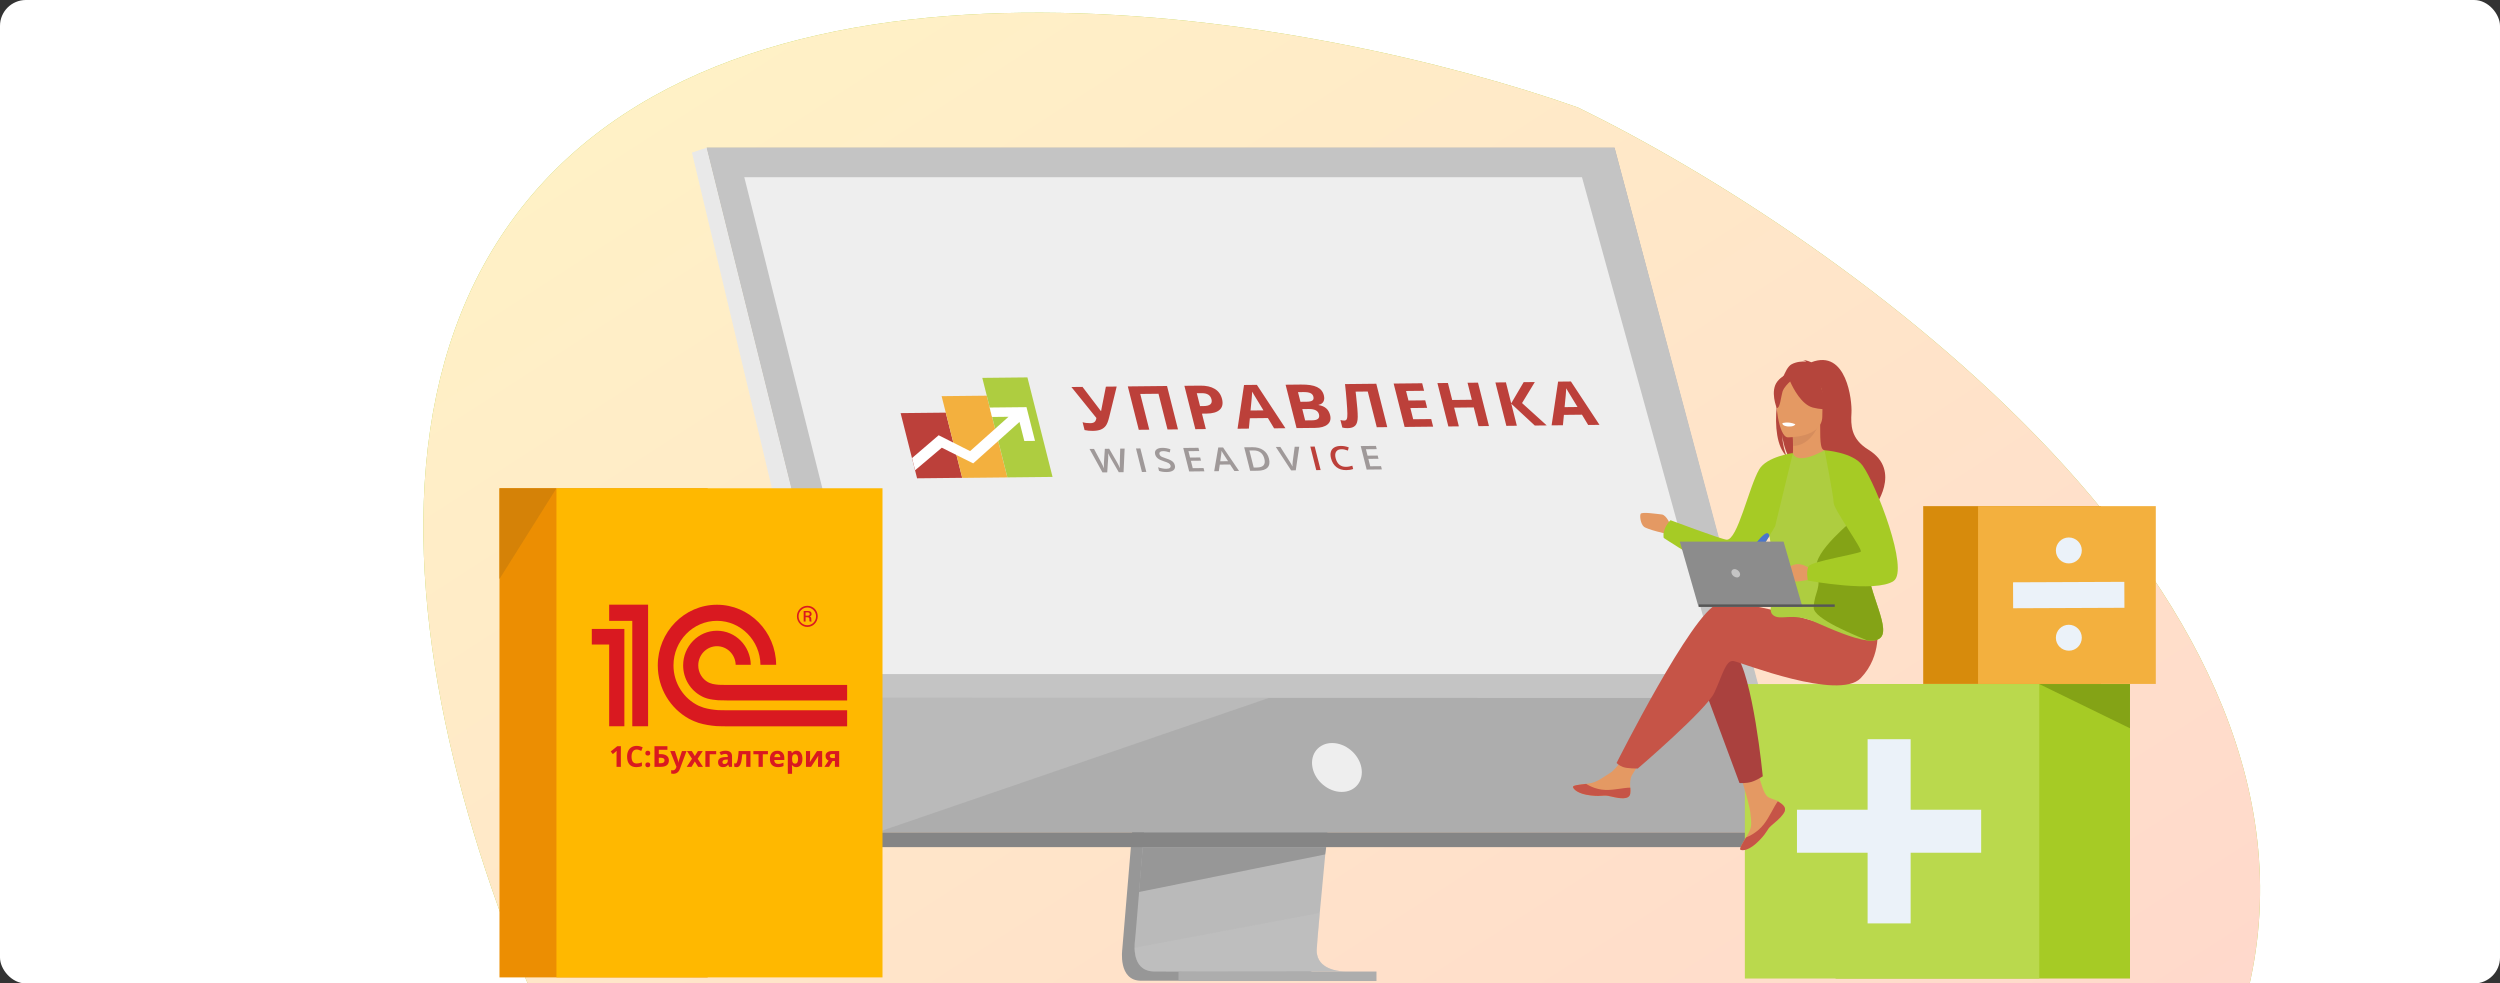 <svg width="966" height="380" viewBox="0 0 966 380" fill="none" xmlns="http://www.w3.org/2000/svg">
<rect x="0" y="0" width="966" height="380" fill="#333333" stroke="none"/>
<g clip-path="url(#clip0)">
<rect y="-0" width="966" height="380" rx="10" fill="white"/>
<path d="M523.412 527.472C408.378 653.135 299.079 552.35 258.809 486.249C202.272 398.626 111.665 194.754 201.53 80.249C291.396 -34.255 511.098 6.727 609.716 41.53C712.423 91.689 907.874 230.665 868.019 385.299C818.2 578.591 667.204 370.393 523.412 527.472Z" fill="#AECD40"/>
<path d="M523.412 527.472C408.378 653.135 299.079 552.35 258.809 486.249C202.272 398.626 111.665 194.754 201.53 80.249C291.396 -34.255 511.098 6.727 609.716 41.53C712.423 91.689 907.874 230.665 868.019 385.299C818.2 578.591 667.204 370.393 523.412 527.472Z" fill="url(#paint0_linear)"/>
<path d="M450.515 166.212L433.651 366.794C433.651 366.794 431.9 378.961 440.931 378.961C455.814 379.007 514.929 378.961 514.929 378.961C514.929 378.961 503.732 376.426 503.871 370.757C504.009 364.028 523.591 164.323 523.591 164.323L450.515 166.212Z" fill="#979797"/>
<path d="M519.721 375.367C516.818 375.367 460.329 375.551 445.861 375.367C439.549 375.274 438.443 369.744 438.397 366.195C438.351 364.49 438.581 363.199 438.581 363.199L439.042 357.991L440.148 344.717L441.115 332.964L442.405 317.893L443.465 305.172L455.445 162.618L528.521 160.728C528.521 160.728 520.273 244.334 514.468 305.172C513.823 311.948 513.178 318.446 512.625 324.53C512.441 326.466 512.256 328.355 512.072 330.199C511.519 335.96 511.058 341.26 510.598 345.915C510.367 348.358 510.183 350.663 509.953 352.737C509.215 360.941 508.755 366.195 508.755 367.163C508.755 367.762 508.801 368.269 508.893 368.776C510.091 375.136 518.615 375.367 519.721 375.367Z" fill="#BABABA"/>
<path d="M623.852 57.073H273.077L314.131 222.119L319.752 244.749L338.919 321.626H694.348L623.852 57.073Z" fill="#ADADAD"/>
<path d="M273.077 57.073L267.364 58.963L331.317 327.342L338.919 321.626L273.077 57.073Z" fill="#E9E9E9"/>
<path d="M331.317 327.341H684.626L694.348 321.626H338.919L331.317 327.341Z" fill="#858585"/>
<path d="M455.381 379.054H531.867V375.413H455.381V379.054Z" fill="#ADADAD"/>
<path d="M512.441 327.341L512.026 330.153L440.102 344.671L441.069 332.918L441.576 327.341H512.441Z" fill="#979797"/>
<path opacity="0.4" d="M519.721 375.367C516.818 375.367 460.329 375.551 445.861 375.367C439.549 375.274 438.443 369.744 438.397 366.195L509.999 352.737C509.261 360.941 508.801 366.195 508.801 367.163C508.801 367.762 508.847 368.269 508.939 368.776C510.091 375.136 518.615 375.367 519.721 375.367Z" fill="#C4C4C4"/>
<path opacity="0.4" d="M490.417 269.637L338.919 321.626L325.972 269.637H490.417Z" fill="#CDCDCD"/>
<path d="M623.852 57.073H273.077L325.926 269.637L680.756 269.683L623.852 57.073Z" fill="#C4C4C4"/>
<path d="M526.033 296.554C525.019 291.346 519.951 287.105 514.744 287.105C509.538 287.105 506.128 291.346 507.142 296.554C508.155 301.762 513.224 306.002 518.43 306.002C523.683 306.002 527.047 301.762 526.033 296.554Z" fill="#EEEEEE"/>
<path d="M664.214 260.466H335.786L298.557 112.242L295.746 100.904L293.304 91.179L287.591 68.457H611.273L617.54 91.179L620.212 100.904L623.345 112.242L664.214 260.466Z" fill="#EEEEEE"/>
<g clip-path="url(#clip1)">
<path d="M273.451 188.668H193V377.668H273.451V188.668Z" fill="#EC8E02"/>
<path d="M341 188.668H215.01V377.668H341V188.668Z" fill="#FFB800"/>
<path d="M215.01 188.668L193 223.724V188.668H215.01Z" fill="#D58207"/>
<g clip-path="url(#clip2)">
<path fill-rule="evenodd" clip-rule="evenodd" d="M228.672 243.03V249.049H235.381V280.629H241.255V243.03H228.672ZM250.423 280.629H244.313V239.9H235.381V233.638H250.423V280.629ZM281.012 264.669C280.573 264.669 278.263 264.653 277.835 264.613C277.113 264.551 276.065 264.441 275.392 264.281C274.632 264.072 273.919 263.799 273.596 263.617C271.341 262.367 269.805 259.922 269.805 257.106C269.805 253.011 273.042 249.694 277.041 249.694C280.956 249.694 284.138 252.886 284.265 256.867H290.098C289.975 249.583 284.181 243.715 277.041 243.715C269.821 243.715 263.968 249.713 263.968 257.106C263.968 262.323 266.885 266.83 271.135 269.037C271.787 269.429 273.019 269.842 273.37 269.935C274.568 270.26 276.181 270.48 277.487 270.58C277.974 270.62 280.339 270.638 280.84 270.641V270.647H327.334V264.669H281.012ZM277.487 274.394C275.672 274.271 273.572 273.949 271.92 273.454C271.611 273.363 270.328 272.883 270.001 272.728C264.245 269.993 260.234 264.026 260.234 257.106C260.234 247.614 267.772 239.888 277.041 239.888C286.226 239.888 293.712 247.484 293.839 256.867H299.909C299.784 244.056 289.574 233.672 277.041 233.672C264.429 233.672 254.167 244.186 254.167 257.106C254.167 266.018 259.054 273.767 266.216 277.73C267.509 278.43 269.365 279.154 269.994 279.347C272.037 279.974 274.538 280.386 276.771 280.562C277.528 280.619 280.17 280.65 280.943 280.653H327.334V274.452H281.012C280.457 274.452 278.03 274.434 277.487 274.394Z" fill="#D91920"/>
<path fill-rule="evenodd" clip-rule="evenodd" d="M311.949 241.589C310.13 241.589 308.565 240.127 308.565 238.128C308.565 236.232 310.13 234.731 311.949 234.731C313.768 234.731 315.327 236.232 315.327 238.128C315.327 240.127 313.768 241.589 311.949 241.589ZM311.949 234.074C309.747 234.074 307.926 235.872 307.926 238.128C307.926 240.385 309.747 242.254 311.949 242.254C314.218 242.254 315.973 240.385 315.973 238.128C315.973 235.872 314.218 234.074 311.949 234.074Z" fill="#D91920"/>
<path fill-rule="evenodd" clip-rule="evenodd" d="M312.139 237.901H311.277V236.625H312.014C312.526 236.625 312.875 236.788 312.875 237.279C312.875 237.538 312.749 237.901 312.139 237.901ZM313.481 239.241C313.481 238.783 313.419 238.359 312.907 238.196C313.546 237.966 313.607 237.538 313.607 237.279C313.607 236.232 312.682 236.1 312.299 236.1H310.543V240.157H311.277V238.488H311.852C312.682 238.488 312.749 238.881 312.749 239.241C312.749 239.93 312.749 240.062 312.907 240.157H313.641C313.481 239.995 313.546 239.865 313.481 239.241Z" fill="#D91920"/>
<path d="M239.905 296.314H238.233V291.69L238.249 290.93L238.276 290.1C237.998 290.38 237.805 290.564 237.697 290.652L236.787 291.39L235.981 290.373L238.53 288.323H239.905V296.314ZM246.017 289.619C245.385 289.619 244.896 289.859 244.55 290.34C244.203 290.818 244.03 291.484 244.03 292.341C244.03 294.122 244.692 295.013 246.017 295.013C246.572 295.013 247.245 294.873 248.036 294.592V296.013C247.386 296.287 246.661 296.423 245.86 296.423C244.709 296.423 243.828 296.072 243.218 295.369C242.608 294.662 242.303 293.649 242.303 292.33C242.303 291.499 242.453 290.772 242.753 290.149C243.052 289.522 243.482 289.043 244.041 288.712C244.604 288.376 245.263 288.209 246.017 288.209C246.785 288.209 247.558 288.396 248.334 288.772L247.792 290.149C247.496 290.007 247.199 289.883 246.899 289.777C246.599 289.672 246.305 289.619 246.017 289.619ZM249.362 295.533C249.362 295.226 249.443 294.995 249.606 294.838C249.768 294.682 250.004 294.603 250.315 294.603C250.614 294.603 250.845 294.683 251.008 294.844C251.174 295.004 251.257 295.234 251.257 295.533C251.257 295.82 251.174 296.048 251.008 296.216C250.842 296.38 250.611 296.462 250.315 296.462C250.012 296.462 249.777 296.381 249.611 296.221C249.445 296.057 249.362 295.828 249.362 295.533ZM249.362 291.018C249.362 290.712 249.443 290.481 249.606 290.324C249.768 290.167 250.004 290.089 250.315 290.089C250.614 290.089 250.845 290.169 251.008 290.329C251.174 290.49 251.257 290.719 251.257 291.018C251.257 291.313 251.172 291.543 251.002 291.707C250.836 291.867 250.607 291.947 250.315 291.947C250.012 291.947 249.777 291.867 249.611 291.707C249.445 291.546 249.362 291.317 249.362 291.018ZM254.564 291.39H255.225C256.257 291.39 257.054 291.601 257.617 292.024C258.18 292.446 258.462 293.044 258.462 293.816C258.462 295.481 257.372 296.314 255.192 296.314H252.886V288.323H257.888V289.723H254.564V291.39ZM254.564 294.926H255.127C255.694 294.926 256.109 294.835 256.372 294.652C256.636 294.467 256.767 294.188 256.767 293.816C256.767 293.448 256.634 293.184 256.367 293.024C256.1 292.86 255.641 292.778 254.992 292.778H254.564V294.926ZM258.97 290.204H260.778L261.921 293.641C262.018 293.94 262.085 294.294 262.121 294.702H262.153C262.193 294.326 262.271 293.973 262.386 293.641L263.507 290.204H265.277L262.716 297.096C262.482 297.733 262.146 298.21 261.709 298.527C261.276 298.844 260.769 299.003 260.188 299.003C259.903 299.003 259.624 298.972 259.349 298.91V297.587C259.548 297.635 259.764 297.659 259.999 297.659C260.291 297.659 260.546 297.567 260.762 297.385C260.982 297.207 261.154 296.935 261.276 296.571L261.374 296.27L258.97 290.204ZM267.388 293.193L265.439 290.204H267.312L268.487 292.149L269.672 290.204H271.545L269.575 293.193L271.637 296.314H269.759L268.487 294.221L267.209 296.314H265.336L267.388 293.193ZM276.736 290.204V291.455H274.208V296.314H272.557V290.204H276.736ZM281.706 296.314L281.386 295.483H281.343C281.065 295.837 280.778 296.083 280.482 296.221C280.19 296.356 279.807 296.423 279.335 296.423C278.754 296.423 278.295 296.256 277.96 295.92C277.628 295.585 277.462 295.108 277.462 294.489C277.462 293.84 277.685 293.363 278.133 293.057C278.584 292.747 279.262 292.576 280.168 292.543L281.218 292.51V292.242C281.218 291.623 280.904 291.313 280.277 291.313C279.793 291.313 279.225 291.461 278.571 291.756L278.025 290.63C278.721 290.262 279.493 290.078 280.342 290.078C281.153 290.078 281.776 290.256 282.209 290.614C282.642 290.971 282.859 291.514 282.859 292.242V296.314H281.706ZM281.218 293.483L280.58 293.505C280.1 293.519 279.743 293.607 279.508 293.767C279.273 293.927 279.156 294.172 279.156 294.499C279.156 294.969 279.423 295.205 279.957 295.205C280.34 295.205 280.645 295.093 280.872 294.871C281.103 294.649 281.218 294.354 281.218 293.986V293.483ZM289.982 296.314H288.331V291.455H286.81C286.695 292.822 286.554 293.842 286.388 294.516C286.222 295.186 286 295.673 285.722 295.975C285.448 296.274 285.087 296.423 284.64 296.423C284.257 296.423 283.943 296.365 283.698 296.248V294.915C283.875 294.988 284.051 295.024 284.228 295.024C284.434 295.024 284.605 294.875 284.742 294.576C284.883 294.277 285.008 293.78 285.116 293.084C285.228 292.384 285.323 291.424 285.403 290.204H289.982V296.314ZM296.727 290.204V291.455H294.746V296.314H293.095V291.455H291.108V290.204H296.727ZM300.365 291.275C300.015 291.275 299.74 291.388 299.542 291.614C299.343 291.836 299.23 292.153 299.201 292.565H301.518C301.511 292.153 301.404 291.836 301.198 291.614C300.993 291.388 300.715 291.275 300.365 291.275ZM300.598 296.423C299.623 296.423 298.862 296.152 298.313 295.609C297.765 295.066 297.49 294.297 297.49 293.303C297.49 292.279 297.743 291.488 298.248 290.93C298.757 290.369 299.459 290.089 300.354 290.089C301.209 290.089 301.875 290.335 302.351 290.827C302.828 291.319 303.066 291.998 303.066 292.865V293.674H299.163C299.181 294.148 299.32 294.518 299.58 294.784C299.84 295.05 300.204 295.183 300.673 295.183C301.038 295.183 301.382 295.144 301.707 295.068C302.032 294.991 302.371 294.869 302.725 294.702V295.992C302.436 296.137 302.128 296.245 301.799 296.314C301.471 296.387 301.07 296.423 300.598 296.423ZM307.732 296.423C307.021 296.423 306.464 296.163 306.059 295.642H305.973C306.031 296.152 306.059 296.447 306.059 296.527V299.003H304.408V290.204H305.751L305.984 290.996H306.059C306.446 290.391 307.018 290.089 307.775 290.089C308.49 290.089 309.049 290.368 309.453 290.925C309.858 291.483 310.06 292.257 310.06 293.248C310.06 293.9 309.964 294.467 309.773 294.948C309.585 295.429 309.316 295.795 308.966 296.046C308.616 296.298 308.205 296.423 307.732 296.423ZM307.245 291.422C306.837 291.422 306.539 291.55 306.352 291.805C306.164 292.056 306.067 292.474 306.059 293.057V293.237C306.059 293.893 306.155 294.363 306.346 294.647C306.541 294.931 306.848 295.073 307.267 295.073C308.006 295.073 308.376 294.458 308.376 293.226C308.376 292.625 308.284 292.175 308.1 291.876C307.92 291.574 307.635 291.422 307.245 291.422ZM313.021 290.204V292.619C313.021 292.874 312.979 293.497 312.896 294.489L315.689 290.204H317.676V296.314H316.079V293.876C316.079 293.443 316.115 292.831 316.187 292.04L313.405 296.314H311.424V290.204H313.021ZM320.334 296.314H318.548L320.177 293.898C319.787 293.734 319.491 293.497 319.289 293.188C319.091 292.878 318.991 292.514 318.991 292.095C318.991 291.504 319.21 291.042 319.646 290.706C320.087 290.371 320.686 290.204 321.444 290.204H324.258V296.314H322.607V294.04H321.698L320.334 296.314ZM320.61 292.106C320.61 292.361 320.709 292.561 320.908 292.707C321.106 292.849 321.366 292.92 321.687 292.92H322.607V291.379H321.476C321.205 291.379 320.993 291.446 320.837 291.581C320.686 291.712 320.61 291.887 320.61 292.106Z" fill="#D91920"/>
</g>
</g>
<path d="M811.801 195.575H743.122V264.274H811.801V195.575Z" fill="#D78B0C"/>
<path d="M833 195.575H764.321V264.274H833V195.575Z" fill="#F3B03E"/>
<path d="M799.376 241.405C796.605 241.405 794.388 243.669 794.388 246.441C794.388 249.213 796.651 251.431 799.423 251.431C802.194 251.431 804.411 249.167 804.411 246.395C804.411 243.669 802.148 241.405 799.376 241.405Z" fill="#EBF2F9"/>
<path d="M799.423 217.705C802.194 217.705 804.411 215.441 804.411 212.669C804.411 209.897 802.148 207.679 799.376 207.679C796.605 207.679 794.388 209.943 794.388 212.715C794.388 215.487 796.651 217.751 799.423 217.705Z" fill="#EBF2F9"/>
<path d="M820.837 224.824L777.838 225.003L777.879 235.028L820.879 234.85L820.837 224.824Z" fill="#EBF2F9"/>
<path d="M709.276 378.093H823.032V264.302H709.276V378.093Z" fill="#A6CB25"/>
<path d="M787.968 264.321H674.211V378.111H787.968V264.321Z" fill="#BAD94D"/>
<path d="M765.522 312.876H738.272V285.618H721.645V312.876H694.349V329.508H721.645V356.813H738.272V329.508H765.522V312.876Z" fill="#EBF2F9"/>
<path d="M787.968 264.32L823.024 281.414V264.32H787.968Z" fill="#84A316"/>
<path d="M689.222 311.379C689.776 312.026 689.869 312.765 689.591 313.55C689.083 314.982 687.328 316.599 685.342 318.216C685.065 318.401 684.88 318.632 684.65 318.771C684.603 318.817 684.557 318.863 684.511 318.909C684.465 318.956 684.419 319.002 684.372 319.002C682.479 320.711 683.218 321.127 679.846 324.638C676.013 328.611 673.38 328.704 672.595 328.334C671.948 328.011 673.241 325.886 674.673 323.529C674.766 323.437 674.812 323.298 674.904 323.16C675.089 322.836 675.274 322.513 675.458 322.19C677.121 319.325 676.705 317.985 676.29 313.735C675.966 310.27 670.886 294.377 670.886 294.377L678.23 293.13C678.23 293.13 680.447 305.789 682.894 307.729C684.188 308.792 685.666 308.792 686.913 309.531C687.005 309.577 687.097 309.623 687.19 309.716C687.929 310.224 688.622 310.686 689.222 311.379Z" fill="#E49963"/>
<path d="M689.222 311.379C689.776 312.025 689.869 312.765 689.592 313.55C688.945 314.982 687.282 316.599 685.342 318.216C685.112 318.447 684.881 318.632 684.65 318.817C684.603 318.863 684.557 318.909 684.511 318.955C684.465 319.002 684.419 319.048 684.373 319.048C682.479 320.757 683.218 321.173 679.846 324.684C676.013 328.657 673.38 328.75 672.595 328.38C671.948 328.057 673.242 325.932 674.673 323.575C675.412 323.298 678.876 321.912 681.509 318.54C683.818 315.583 685.342 311.794 686.959 309.623C687.051 309.669 687.144 309.715 687.236 309.808C687.929 310.224 688.622 310.686 689.222 311.379Z" fill="#C65447"/>
<path d="M629.873 306.759C629.411 309.022 626.178 308.653 622.575 307.775C618.973 306.897 619.804 307.96 614.677 307.359C609.551 306.805 607.98 304.864 607.796 304.125C607.657 303.432 610.197 303.201 612.922 302.878C613.246 302.832 613.615 302.785 613.938 302.739C617.033 302.37 619.296 300.383 622.067 298.72C624.7 297.195 628.672 290.866 628.672 290.866L635.738 291.42C635.738 291.42 632.043 297.057 630.612 299.505C629.78 300.937 629.826 302.832 629.919 304.31C630.011 305.142 630.057 305.973 629.873 306.759Z" fill="#E49963"/>
<path d="M622.575 307.775C618.973 306.897 619.804 307.96 614.677 307.359C609.551 306.805 607.98 304.864 607.796 304.125C607.657 303.432 610.197 303.201 612.922 302.878L612.968 302.924C612.968 302.924 616.063 305.095 620.358 305.234C623.868 305.326 627.563 304.31 629.965 304.356C630.011 305.141 630.057 305.973 629.919 306.758C629.457 309.022 626.224 308.653 622.575 307.775Z" fill="#C65447"/>
<path d="M645.622 203.086C645.622 203.086 643.959 198.974 642.112 198.789C640.264 198.604 634.399 197.68 633.937 198.558C633.521 199.39 633.937 202.439 635.184 203.502C636.431 204.61 644.283 206.366 644.283 206.366L645.622 203.086Z" fill="#E49963"/>
<path d="M656.938 261.621L672.133 302.554C672.133 302.554 674.489 302.785 676.705 302.139C678.784 301.538 681.139 299.967 681.139 299.967C681.139 299.967 677.352 260.651 670.47 252.474C663.542 244.342 656.938 261.621 656.938 261.621Z" fill="#AA413E"/>
<path d="M717.118 245.035C717.118 245.035 673.426 230.251 663.681 233.393C653.936 236.535 624.654 294.793 624.654 294.793C624.654 294.793 625.3 295.671 627.101 296.364C628.764 297.01 632.829 296.964 632.829 296.964C632.829 296.964 659.247 274.326 662.388 267.72C665.528 261.113 666.775 254.83 669.916 255.43C673.057 256.077 710.468 270.861 718.966 262.037C727.464 253.213 725.247 241.801 725.247 241.801L717.118 245.035Z" fill="#C65447"/>
<path d="M690.377 176.29C689.684 174.858 688.899 172.27 688.529 167.743C688.575 168.205 689.361 173.934 691.578 177.214C700.676 183.174 718.089 203.132 717.765 206.874C717.765 206.874 723.908 196.479 724 196.387C724 196.387 735.316 181.972 721.922 173.749C715.086 169.545 715.133 164.185 715.41 159.519C715.687 154.853 713.562 134.71 699.891 139.977C699.891 139.977 697.72 139.006 696.704 139.145C696.704 139.145 697.489 139.284 697.905 139.699C696.335 139.607 694.072 139.746 692.178 140.808C687.19 143.673 682.71 169.175 690.377 176.29Z" fill="#B5453C"/>
<path d="M692.132 177.491C692.086 177.491 696.519 179.801 699.845 178.923C702.985 178.045 705.018 173.98 704.971 173.98C703.632 173.702 703.263 171.901 703.309 164.047L702.708 164.185L692.594 166.172C692.594 166.172 692.824 169.36 692.824 172.363C692.871 174.811 692.732 177.214 692.132 177.491Z" fill="#E49963"/>
<path d="M692.64 166.126C692.64 166.126 692.871 169.314 692.871 172.317C698.505 172.178 701.508 167.004 702.755 164.139L692.64 166.126Z" fill="#D68D5D"/>
<path d="M703.771 163.03C703.771 163.03 706.726 158.364 707.465 154.345C707.974 151.48 706.496 140.901 695.873 142.425C695.873 142.425 692.778 142.749 689.869 144.689C687.559 146.26 684.234 149.632 687.929 158.872L688.899 162.014L703.771 163.03Z" fill="#B5453C"/>
<path d="M690.746 168.99C690.746 168.99 704.14 169.221 704.14 160.859C704.14 152.543 705.895 146.953 697.351 146.445C688.806 145.936 687.144 149.124 686.451 151.896C685.758 154.715 687.236 168.713 690.746 168.99Z" fill="#E49963"/>
<path d="M703.355 148.015C703.355 148.015 694.21 141.778 691.346 146.075C690.469 145.336 688.899 144.781 686.866 147.276C683.772 151.018 686.543 157.671 686.543 157.671C687.836 157.81 688.113 153.467 688.76 151.342C689.268 149.725 690.931 148.108 691.716 147.415C692.871 150.048 696.104 156.331 700.491 157.486C706.126 158.918 708.528 157.44 708.528 157.44C708.528 157.44 704.232 153.975 703.355 148.015Z" fill="#B5453C"/>
<path d="M727.372 245.266C726.633 247.253 724.416 247.807 721.46 247.438C715.825 246.791 707.419 243.003 701.369 240.369C692.132 236.35 687.929 240.138 685.019 237.597C682.063 235.056 688.391 229.374 682.941 203.086C681.093 194.169 692.778 175.042 692.778 175.042C692.778 175.042 693.61 180.217 705.018 173.934C705.064 173.887 709.821 180.217 714.07 188.302C718.735 197.172 723.261 207.937 721.922 213.435C719.382 224.014 729.45 239.491 727.372 245.266Z" fill="#AECD40"/>
<path d="M692.778 175.042L685.897 203.409C685.897 203.409 685.019 204.934 683.68 207.105C680.493 212.233 674.673 220.919 670.932 221.797C669.085 222.212 665.159 220.688 660.817 218.516C652.596 214.358 642.851 207.844 642.851 207.844C642.204 204.056 645.484 201.007 645.484 201.007C645.484 201.007 665.205 208.399 667.145 208.537C671.394 208.861 675.736 188.255 679.754 181.372C682.617 176.428 692.778 175.042 692.778 175.042Z" fill="#A6CB25"/>
<path d="M693.702 163.908C693.702 163.908 693.471 164.971 690.838 164.786C690.838 164.786 688.621 164.648 688.714 163.493C688.668 163.539 690.838 162.707 693.702 163.908Z" fill="white"/>
<path d="M727.372 245.266C726.633 247.253 724.416 247.807 721.46 247.438C717.534 245.728 700.63 239.168 700.815 234.733C701.092 228.172 704.048 227.941 701.969 219.856C700.307 213.342 715.918 201.238 718.412 198.604C723.076 207.475 723.215 207.891 721.922 213.435C719.382 224.014 729.45 239.491 727.372 245.266Z" fill="#84A316"/>
<path d="M683.68 207.152C680.493 212.28 674.673 220.965 670.932 221.843C669.085 222.259 665.159 220.734 660.817 218.563C664.004 219.395 667.099 219.348 670.055 219.071C673.288 218.748 674.258 214.775 679.384 208.815C682.664 204.888 683.495 205.858 683.68 207.152Z" fill="#4A75CB"/>
<path d="M699.337 219.718C699.337 219.718 696.519 217.5 693.841 218.055C691.162 218.563 689.869 220.411 689.961 221.242C690.053 222.074 691.485 224.43 693.517 224.661C695.549 224.892 701.369 223.414 701.369 223.414L699.337 219.718Z" fill="#E49963"/>
<path d="M705.018 173.98C705.018 173.98 715.918 174.673 719.705 179.893C725.016 187.285 737.764 220.272 731.713 224.476C724.924 229.235 698.552 224.338 698.552 224.338C698.552 224.338 697.766 220.596 698.875 218.748C699.983 216.946 718.181 213.989 719.012 213.157C719.843 212.326 708.528 196.803 708.528 194.262C708.482 191.767 705.018 173.98 705.018 173.98Z" fill="#A6CB25"/>
<path d="M696.473 234.548H656.337L649.086 209.277H689.176L696.473 234.548Z" fill="#8C8C8C"/>
<path d="M708.943 233.531H656.476V234.502H708.943V233.531Z" fill="#565656"/>
<path d="M669.085 221.52C668.808 220.642 669.362 219.903 670.239 219.903C671.117 219.903 672.041 220.642 672.318 221.52C672.549 222.397 672.041 223.137 671.163 223.137C670.239 223.09 669.316 222.397 669.085 221.52Z" fill="#C4C4C4"/>
<g clip-path="url(#clip3)">
<path d="M365.437 159.442L347.995 159.629L354.353 184.82L371.795 184.633L365.437 159.442Z" fill="#BC403A"/>
<path d="M381.281 152.888L363.839 153.075L371.811 184.659L389.254 184.472L381.281 152.888Z" fill="#F3B03E"/>
<path d="M396.998 145.825L379.555 146.012L389.262 184.466L406.704 184.279L396.998 145.825Z" fill="#AECD40"/>
<path d="M431.492 149.355L428.566 161.274C428.201 162.773 427.772 163.851 427.282 164.507C426.8 165.164 426.154 165.658 425.345 165.988C424.534 166.311 423.491 166.48 422.216 166.493C421.125 166.505 420.079 166.401 419.079 166.182L418.309 163.132C419.147 163.399 420.137 163.526 421.281 163.514C422.005 163.506 422.553 163.355 422.925 163.059C423.295 162.757 423.537 162.24 423.65 161.511L413.986 149.542L418.281 149.496L425.353 158.791L425.484 158.789L425.575 158.214L427.315 149.4L431.492 149.355ZM455.172 165.91L451.126 165.953L447.642 152.148L440.597 152.223L444.082 166.029L440.023 166.072L435.791 149.309L450.94 149.146L455.172 165.91ZM463.699 156.919L465.035 156.905C466.283 156.892 467.163 156.668 467.675 156.233C468.184 155.791 468.335 155.157 468.127 154.331C467.917 153.498 467.499 152.885 466.875 152.493C466.26 152.101 465.398 151.911 464.289 151.923L462.443 151.943L463.699 156.919ZM472.193 154.161C472.649 155.965 472.351 157.352 471.3 158.321C470.258 159.29 468.55 159.788 466.176 159.813L464.434 159.832L465.939 165.794L461.88 165.838L457.649 149.074L463.764 149.009C466.086 148.984 467.96 149.404 469.386 150.271C470.82 151.129 471.755 152.426 472.193 154.161ZM492.314 165.512L489.919 161.536L482.94 161.611L482.56 165.616L478.186 165.663L480.694 148.758L485.656 148.705L496.688 165.465L492.314 165.512ZM488.198 158.565C486.002 154.963 484.761 152.926 484.476 152.454C484.199 151.982 483.991 151.609 483.852 151.334C483.81 152.316 483.597 154.744 483.209 158.619L488.198 158.565ZM496.755 148.655L502.713 148.591C505.428 148.562 507.482 148.881 508.876 149.548C510.276 150.208 511.163 151.275 511.535 152.75C511.788 153.752 511.725 154.576 511.346 155.224C510.975 155.872 510.361 156.266 509.503 156.405L509.532 156.52C510.806 156.744 511.79 157.178 512.487 157.822C513.192 158.466 513.681 159.327 513.953 160.405C514.339 161.934 514.007 163.133 512.957 164.003C511.917 164.872 510.314 165.319 508.149 165.342L500.987 165.419L496.755 148.655ZM502.49 155.25L504.847 155.225C505.947 155.213 506.704 155.056 507.117 154.752C507.539 154.449 507.664 153.953 507.49 153.265C507.328 152.623 506.941 152.167 506.331 151.898C505.727 151.621 504.845 151.488 503.684 151.501L501.549 151.524L502.49 155.25ZM503.202 158.071L504.305 162.44L506.949 162.411C508.067 162.399 508.845 162.203 509.283 161.823C509.721 161.443 509.842 160.866 509.647 160.094C509.296 158.703 507.986 158.02 505.716 158.044L503.202 158.071ZM536.029 165.043L531.984 165.086L528.499 151.281L523.811 151.331L523.99 152.87C524.435 156.782 524.647 159.531 524.628 161.118C524.615 162.697 524.292 163.812 523.66 164.463C523.028 165.113 522.033 165.438 520.676 165.437C519.943 165.445 519.276 165.368 518.675 165.206L517.94 162.293C518.485 162.441 518.979 162.512 519.425 162.507C519.888 162.503 520.208 162.315 520.386 161.945C520.562 161.568 520.641 160.877 520.624 159.873C520.614 158.862 520.517 157.211 520.332 154.921C520.156 152.623 519.949 150.453 519.713 148.409L531.798 148.279L536.029 165.043ZM553.763 164.853L542.738 164.971L538.507 148.207L549.532 148.089L550.267 151.001L543.301 151.076L544.23 154.757L550.711 154.687L551.446 157.6L544.965 157.669L546.056 161.992L553.022 161.917L553.763 164.853ZM575.332 164.621L571.287 164.665L569.461 157.43L561.879 157.511L563.705 164.746L559.646 164.79L555.415 148.026L559.474 147.982L561.132 154.553L568.714 154.471L567.055 147.901L571.101 147.858L575.332 164.621ZM597.661 164.382L593.053 164.431L583.968 156.009L586.113 164.506L582.054 164.549L577.823 147.786L581.882 147.742L583.931 155.86L588.743 147.668L593.063 147.622L588.117 155.746L597.661 164.382ZM613.666 164.21L611.271 160.235L604.292 160.31L603.912 164.315L599.538 164.362L602.046 147.457L607.008 147.404L618.04 164.163L613.666 164.21ZM609.55 157.264C607.354 153.662 606.113 151.625 605.828 151.153C605.551 150.681 605.343 150.307 605.204 150.033C605.163 151.014 604.949 153.443 604.561 157.318L609.55 157.264Z" fill="#BC403A"/>
<path d="M434.147 182.453L432.301 182.473L429.172 177.07C429.036 176.835 428.856 176.496 428.63 176.053C428.404 175.607 428.257 175.297 428.189 175.123C428.209 175.389 428.217 175.734 428.215 176.158C428.218 176.582 428.21 176.898 428.191 177.106L427.834 182.521L425.988 182.54L423.497 178.004L420.988 173.48L422.721 173.461L425.542 178.742C425.989 179.59 426.344 180.338 426.608 180.988C426.571 180.635 426.549 180.24 426.544 179.804C426.538 179.368 426.544 179.014 426.561 178.744L426.911 173.416L428.594 173.398L431.673 178.714C431.963 179.206 432.324 179.941 432.757 180.922C432.678 180.328 432.658 179.572 432.697 178.653L432.84 173.353L434.559 173.334L434.147 182.453ZM441.239 182.377L438.944 173.287L440.641 173.269L442.936 182.359L441.239 182.377ZM453.956 179.766C454.16 180.574 453.986 181.212 453.435 181.679C452.883 182.146 452.021 182.386 450.847 182.398C449.673 182.411 448.671 182.262 447.843 181.951L447.488 180.546C448.011 180.735 448.551 180.883 449.11 180.989C449.673 181.096 450.184 181.146 450.643 181.141C451.315 181.134 451.782 181.017 452.042 180.79C452.308 180.562 452.393 180.26 452.298 179.883C452.212 179.543 451.993 179.257 451.64 179.024C451.286 178.79 450.61 178.517 449.61 178.204C448.578 177.878 447.814 177.502 447.317 177.075C446.82 176.648 446.495 176.132 446.342 175.527C446.151 174.768 446.308 174.168 446.813 173.726C447.319 173.284 448.09 173.058 449.127 173.047C450.121 173.036 451.159 173.217 452.24 173.587L452.006 174.805C450.997 174.475 450.13 174.314 449.406 174.322C448.857 174.328 448.467 174.438 448.236 174.653C448.005 174.863 447.932 175.14 448.019 175.484C448.079 175.72 448.187 175.923 448.343 176.092C448.499 176.256 448.726 176.412 449.024 176.558C449.321 176.704 449.84 176.896 450.579 177.133C451.411 177.403 452.035 177.656 452.451 177.893C452.866 178.129 453.195 178.398 453.437 178.699C453.679 179 453.852 179.355 453.956 179.766ZM465.37 182.118L459.497 182.181L457.203 173.091L463.075 173.028L463.392 174.284L459.217 174.329L459.842 176.804L463.754 176.762L464.068 178.005L460.155 178.047L460.876 180.901L465.051 180.856L465.37 182.118ZM476.97 181.994L475.296 179.481L471.327 179.523L470.948 182.058L469.159 182.077L470.739 172.909L472.586 172.889L478.774 181.974L476.97 181.994ZM474.526 178.205L472.928 175.741C472.815 175.576 472.65 175.315 472.432 174.96C472.219 174.605 472.068 174.345 471.979 174.18C471.98 174.691 471.933 175.251 471.84 175.858L471.5 178.237L474.526 178.205ZM490.327 177.206C490.706 178.706 490.52 179.86 489.769 180.666C489.017 181.468 487.747 181.878 485.957 181.897L483.053 181.928L480.759 172.839L483.968 172.804C485.621 172.787 487.004 173.163 488.119 173.932C489.234 174.701 489.97 175.793 490.327 177.206ZM488.55 177.275C488.001 175.099 486.564 174.023 484.24 174.048L482.77 174.064L484.435 180.661L485.642 180.648C488.141 180.621 489.111 179.497 488.55 177.275ZM500.263 172.63L502.023 172.611L500.682 181.739L498.893 181.759L492.977 172.708L494.724 172.689L498.316 178.317C498.498 178.586 498.706 178.932 498.942 179.358C499.176 179.779 499.339 180.094 499.429 180.3C499.411 179.985 499.414 179.619 499.437 179.203C499.46 178.787 499.487 178.479 499.517 178.279L500.263 172.63ZM533.949 181.383L528.077 181.446L525.783 172.356L531.655 172.293L531.972 173.549L527.797 173.594L528.421 176.068L532.334 176.026L532.648 177.27L528.735 177.312L529.455 180.165L533.631 180.121L533.949 181.383Z" fill="#9F9999"/>
<path d="M508.597 181.655L506.303 172.565L508 172.547L510.294 181.636L508.597 181.655ZM518.362 173.583C517.387 173.593 516.697 173.904 516.291 174.515C515.885 175.126 515.816 175.964 516.085 177.03C516.367 178.144 516.847 178.985 517.526 179.552C518.21 180.118 519.061 180.395 520.079 180.384C520.519 180.38 520.936 180.338 521.329 180.259C521.721 180.176 522.124 180.071 522.539 179.946L522.861 181.221C522.114 181.499 521.225 181.644 520.193 181.655C518.674 181.671 517.405 181.282 516.388 180.486C515.37 179.687 514.671 178.537 514.293 177.036C514.054 176.091 514.042 175.262 514.256 174.549C514.474 173.836 514.91 173.287 515.563 172.902C516.216 172.517 517.046 172.319 518.055 172.308C519.115 172.297 520.144 172.481 521.142 172.861L520.844 174.105C520.457 173.963 520.053 173.841 519.633 173.737C519.217 173.63 518.793 173.578 518.362 173.583Z" fill="#BC403A"/>
<path d="M352.415 176.997L362.696 168.182L374.848 174.306L389.698 161.046L383.313 161.114L382.394 157.473L396.638 157.32L399.927 170.354L395.795 170.399L393.935 163.032L376.045 179.048L363.91 172.989L353.602 181.701L352.415 176.997Z" fill="white"/>
</g>
</g>
<defs>
<linearGradient id="paint0_linear" x1="314.383" y1="-3.19" x2="675.756" y2="556.88" gradientUnits="userSpaceOnUse">
<stop stop-color="#FFF1C6"/>
<stop offset="1" stop-color="#FFD7CC"/>
</linearGradient>
<clipPath id="clip0">
<rect y="-0" width="966" height="380" rx="10" fill="white"/>
</clipPath>
<clipPath id="clip1">
<rect width="148" height="189" fill="white" transform="translate(193 188.668)"/>
</clipPath>
<clipPath id="clip2">
<rect width="98.667" height="71.637" fill="white" transform="translate(228.672 233.632)"/>
</clipPath>
<clipPath id="clip3">
<rect width="268.19" height="39.66" fill="white" transform="matrix(1 -0.011 0.245 0.97 344.652 146.387)"/>
</clipPath>
</defs>
</svg>
